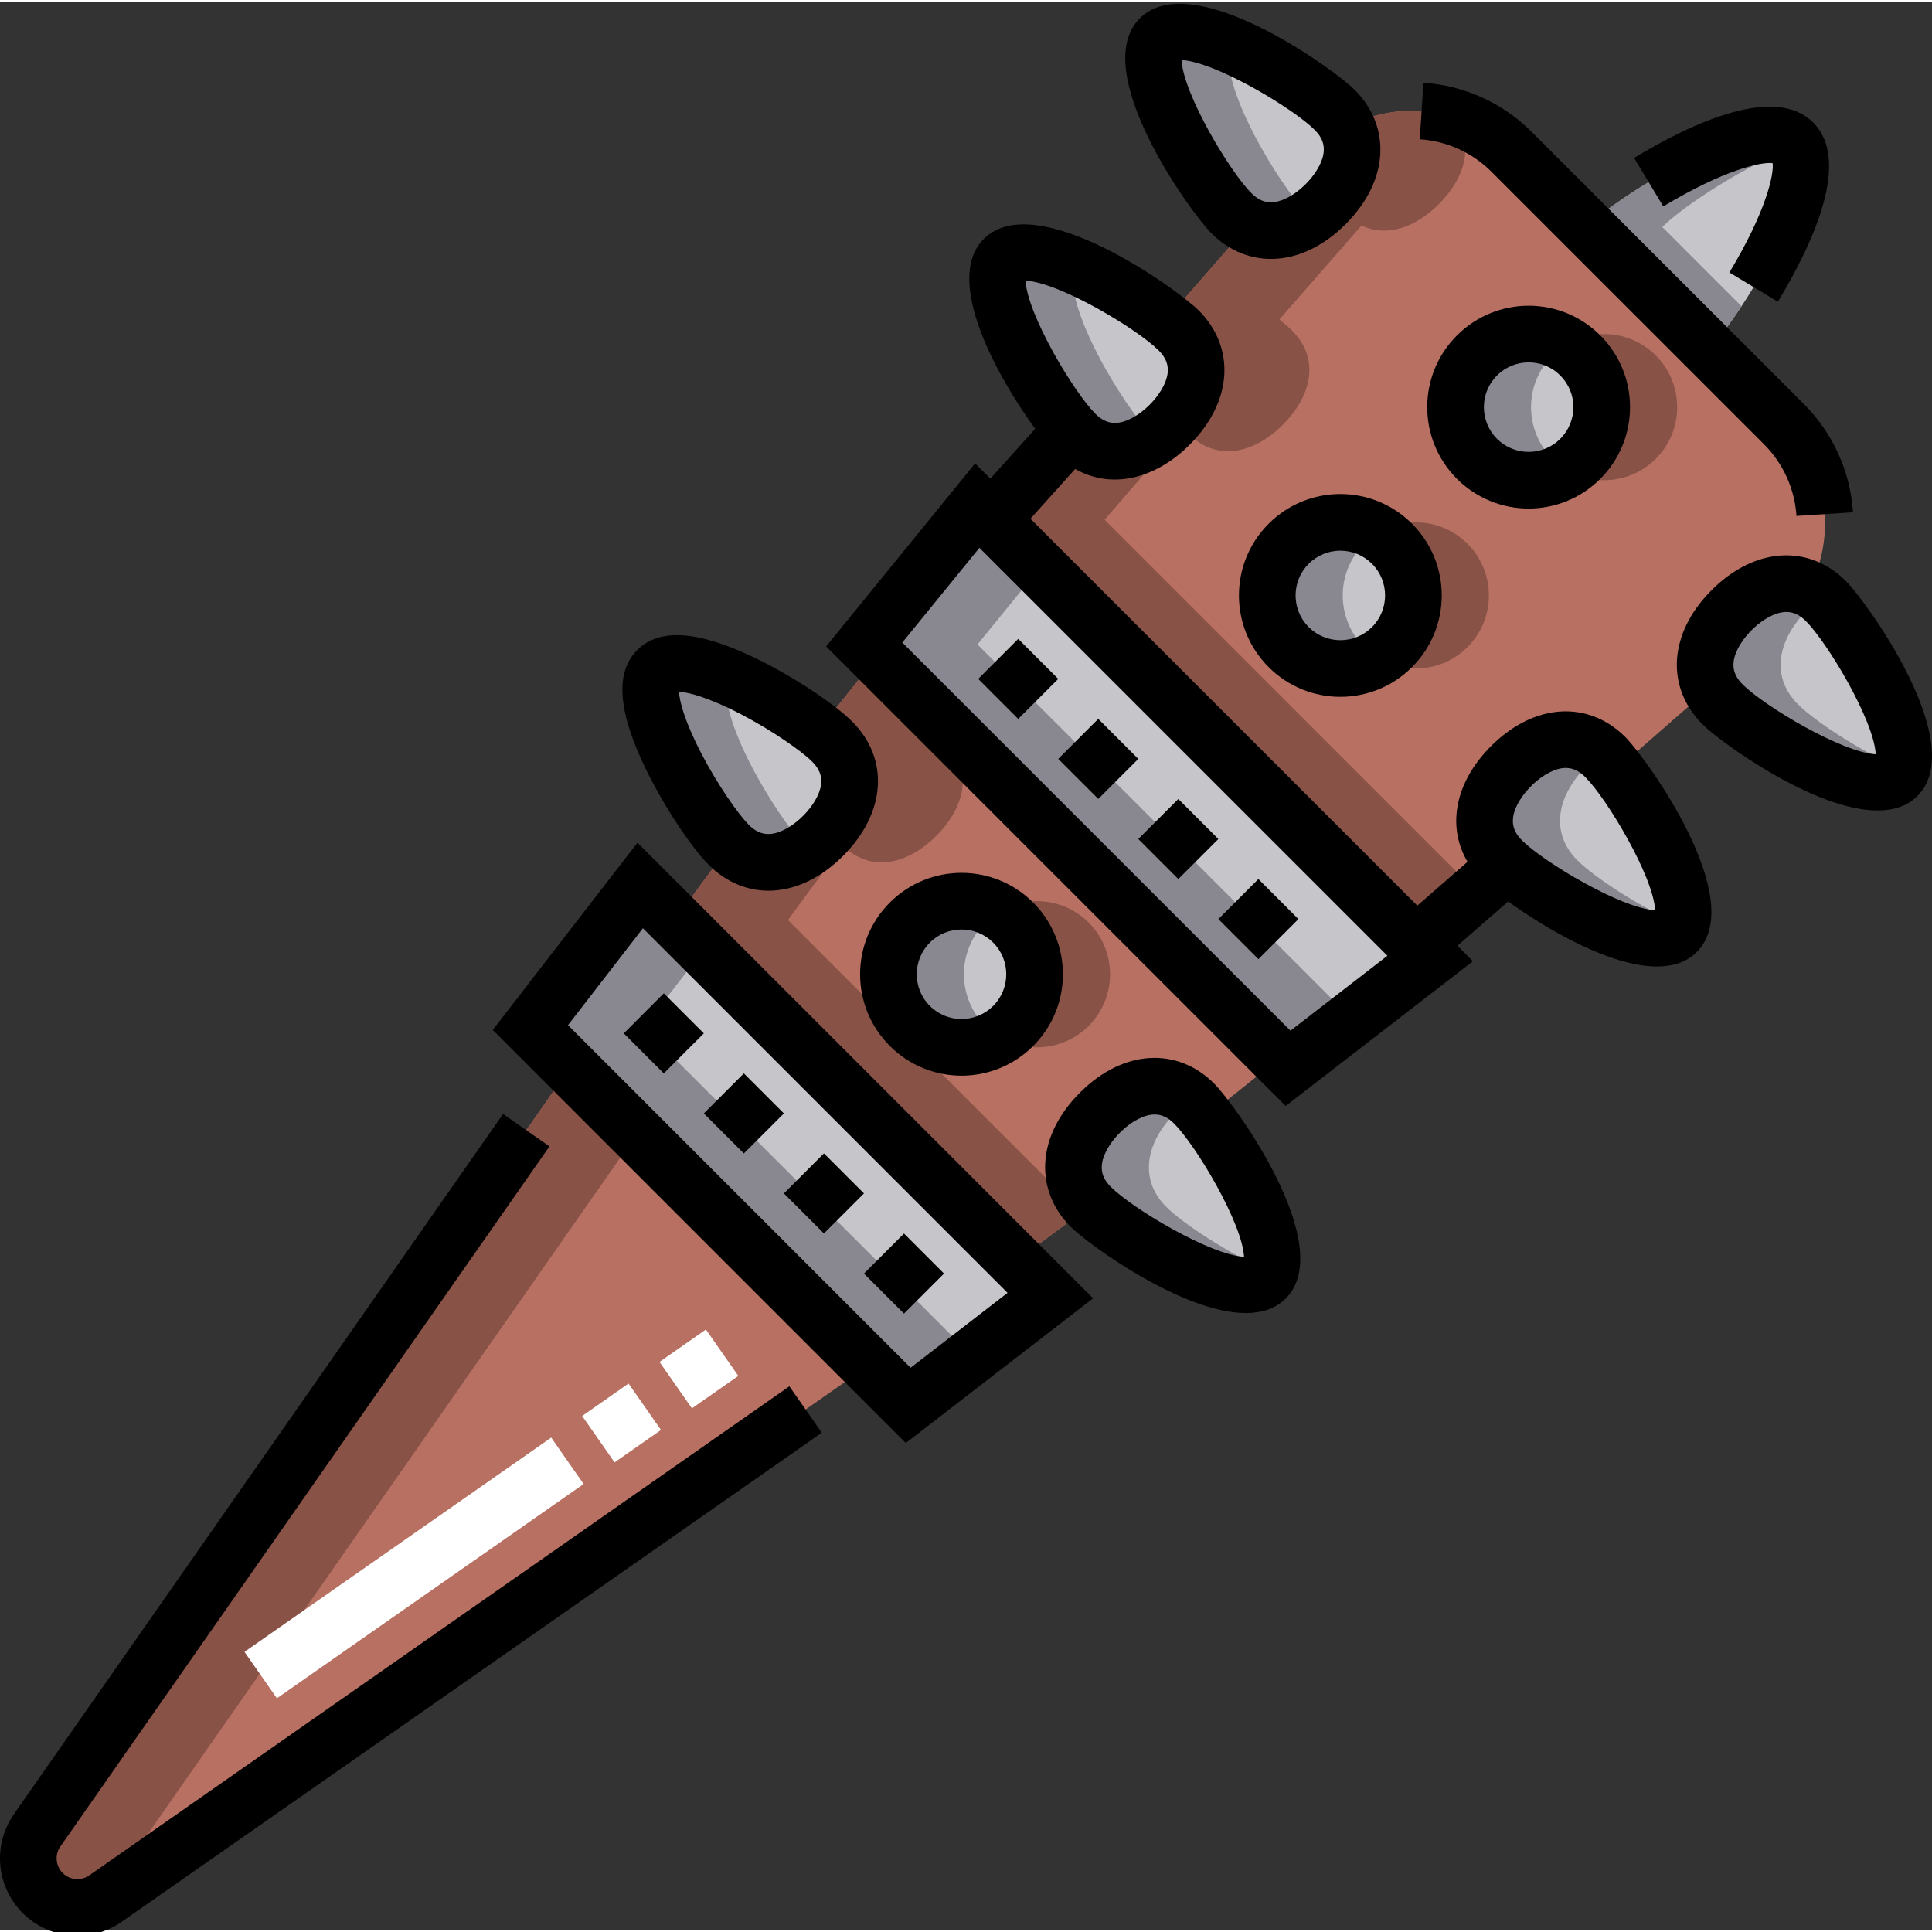 <svg height="511pt" viewBox="0 0 512 511" width="511pt" xmlns="http://www.w3.org/2000/svg"><rect x="0" y="0" width="512" height="511" fill="#333333" stroke="none"/><path d="m151.098 282.355-141.246 202.188c-3.609 5.168-2.992 12.184 1.465 16.641 4.457 4.457 11.473 5.074 16.641 1.465l202.188-141.246zm0 0" fill="#b77062"/><path d="m351.309 53.598c-6.141 6.137-13.781 8.887-20.484 5.66l-21.797 24.918c1.371 1.078 2.512 2.066 3.355 2.91 7.562 7.562 5.145 17.406-2.418 24.969s-17.406 9.98-24.969 2.418c-.395-.395-.82-.852-1.27-1.367l-9.352 10.688c-3.902 4.465-7.781 8.945-11.641 13.449l112.523 112.52c4.5-3.855 8.984-7.734 13.449-11.641l10.688-9.348c-.516-.449-.977-.875-1.367-1.27-7.562-7.562-5.148-17.406 2.418-24.969 7.562-7.562 17.406-9.98 24.969-2.418.844.844 1.832 1.984 2.906 3.355l24.922-21.797c-3.227-6.707-.477-14.348 5.66-20.484 6.137-6.137 13.777-8.887 20.48-5.66 7.355-13.965 5.258-31.746-6.613-43.617l-72.184-72.184c-11.875-11.875-29.652-13.969-43.617-6.613 3.223 6.703.477 14.344-5.66 20.48zm0 0" fill="#b77062"/><path d="m232.395 173.656c-5.188 6.398-10.324 12.832-15.418 19.305 1.465 1.145 2.68 2.191 3.57 3.078 7.562 7.562 5.145 17.41-2.418 24.973-7.488 7.488-17.215 9.93-24.75 2.633-4.898 6.523-9.754 13.078-14.562 19.672l90.367 90.367c6.59-4.809 13.148-9.664 19.672-14.562-7.297-7.535-4.855-17.262 2.633-24.75 7.562-7.562 17.41-9.98 24.973-2.418.887.891 1.934 2.105 3.074 3.57 6.473-5.094 12.91-10.234 19.309-15.418zm0 0" fill="#b77062"/><path d="m288.504 243.996c-7.562-7.562-19.824-7.562-27.391 0-7.562 7.562-7.562 19.824 0 27.387 7.566 7.562 19.828 7.562 27.391 0s7.562-19.824 0-27.387zm0 0" fill="#895247"/><path d="m388.898 143.602c-7.562-7.562-19.824-7.562-27.391 0-7.562 7.562-7.562 19.824 0 27.391 7.566 7.562 19.828 7.562 27.391 0 7.562-7.566 7.562-19.828 0-27.391zm0 0" fill="#895247"/><path d="m438.797 93.703c-7.562-7.562-19.824-7.562-27.387 0s-7.562 19.824 0 27.387 19.824 7.562 27.387 0 7.562-19.824 0-27.387zm0 0" fill="#895247"/><g fill="#c6c5ca"><path d="m341.352 282.613-112.32-112.32 29.953-36.801 120.023 120.023zm0 0"/><path d="m240.688 371.941-100.133-100.129 29.102-37.656 108.688 108.688zm0 0"/><path d="m268.5 243.996c-7.562-7.562-19.824-7.562-27.387 0-7.566 7.562-7.566 19.824 0 27.387 7.562 7.562 19.824 7.562 27.387 0s7.562-19.824 0-27.387zm0 0"/><path d="m218.129 221.012c-7.562 7.562-17.406 9.977-24.969 2.414-7.566-7.562-26.535-38.797-18.973-46.359s38.797 11.41 46.359 18.973 5.145 17.406-2.418 24.973zm0 0"/><path d="m291.488 294.371c-7.562 7.562-9.98 17.406-2.414 24.969 7.562 7.562 38.793 26.535 46.355 18.973 7.566-7.562-11.406-38.797-18.969-46.359s-17.41-5.145-24.973 2.418zm0 0"/><path d="m368.895 143.602c-7.562-7.562-19.824-7.562-27.387 0-7.566 7.562-7.566 19.824 0 27.391 7.562 7.562 19.824 7.562 27.387 0 7.562-7.566 7.562-19.828 0-27.391zm0 0"/><path d="m309.965 112.059c-7.562 7.562-17.406 9.977-24.969 2.414s-26.535-38.797-18.973-46.359 38.797 11.41 46.359 18.973 5.145 17.406-2.418 24.973zm0 0"/><path d="m400.441 202.535c-7.562 7.562-9.98 17.406-2.414 24.969 7.562 7.562 38.793 26.535 46.355 18.973 7.566-7.566-11.406-38.797-18.969-46.359s-17.41-5.145-24.973 2.418zm0 0"/><path d="m418.793 93.703c-7.562-7.562-19.824-7.562-27.387 0s-7.562 19.824 0 27.387 19.824 7.562 27.387 0 7.562-19.824 0-27.387zm0 0"/><path d="m351.309 53.598c-7.566 7.562-17.41 9.98-24.973 2.414-7.562-7.562-26.535-38.793-18.969-46.355 7.562-7.562 38.793 11.406 46.355 18.969s5.148 17.41-2.414 24.973zm0 0"/><path d="m458.902 161.191c-7.566 7.562-9.98 17.41-2.418 24.973s38.797 26.531 46.359 18.969-11.41-38.797-18.973-46.359-17.406-5.145-24.969 2.418zm0 0"/><path d="m452.836 91.98c8.922-8.922 31.309-45.777 22.383-54.703-8.922-8.922-45.777 13.465-54.699 22.387zm0 0"/></g><path d="m39.855 484.543 128.906-184.523-17.664-17.664-141.246 202.188c-3.609 5.168-2.992 12.184 1.465 16.641 4.457 4.457 11.473 5.074 16.641 1.465l10.07-7.039c-1.062-3.672-.488-7.75 1.828-11.066zm0 0" fill="#895247"/><path d="m292.742 137.242c3.855-4.5 7.734-8.984 11.641-13.449l9.348-10.688c.449.516.875.977 1.27 1.367 7.562 7.562 17.406 5.145 24.969-2.418 7.566-7.562 9.98-17.406 2.418-24.969-.844-.844-1.984-1.832-3.355-2.906l21.797-24.922c6.707 3.227 14.348.477 20.484-5.66 6.137-6.137 8.887-13.777 5.66-20.48.766-.402 1.543-.777 2.332-1.125-10.352-4.562-22.324-4.148-32.336 1.125 3.223 6.703.477 14.344-5.66 20.48-6.141 6.137-13.781 8.887-20.484 5.66l-21.797 24.922c1.371 1.074 2.512 2.062 3.355 2.906 7.562 7.562 5.145 17.406-2.418 24.969s-17.406 9.98-24.969 2.418c-.395-.395-.82-.852-1.27-1.367l-9.352 10.688c-3.902 4.465-7.781 8.945-11.641 13.449l112.523 112.523c4.5-3.859 8.984-7.738 13.449-11.641l2.621-2.297zm0 0" fill="#895247"/><path d="m208.82 243.316c4.809-6.594 9.664-13.148 14.562-19.672 7.535 7.297 17.262 4.855 24.75-2.633 7.562-7.562 9.98-17.41 2.418-24.973-.891-.887-2.105-1.934-3.57-3.078.691-.879 1.387-1.758 2.082-2.637l-16.668-16.668c-5.188 6.398-10.324 12.832-15.418 19.305 1.465 1.145 2.68 2.191 3.57 3.078 7.562 7.562 5.145 17.41-2.418 24.973-7.488 7.488-17.215 9.93-24.75 2.633-4.898 6.523-9.754 13.078-14.562 19.672l90.367 90.367c5.777-4.215 11.531-8.465 17.254-12.754zm0 0" fill="#895247"/><path d="m259.035 170.293 16.488-20.262-16.539-16.539-29.953 36.801 112.32 112.32 16.926-13.078zm0 0" fill="#898890"/><path d="m170.562 271.812 16.02-20.73-16.926-16.926-29.102 37.656 100.133 100.129 16.926-13.078zm0 0" fill="#898890"/><path d="m261.117 271.383c-7.562-7.562-7.562-19.824 0-27.387 1.137-1.137 2.379-2.102 3.695-2.895-7.449-4.5-17.27-3.531-23.695 2.895-7.566 7.562-7.566 19.824 0 27.387 6.426 6.426 16.246 7.395 23.695 2.895-1.316-.793-2.559-1.758-3.695-2.895zm0 0" fill="#898890"/><path d="m213.16 223.426c-7.055-7.055-24.047-34.723-20.141-44.535-8.133-3.461-15.617-5.035-18.832-1.824-7.562 7.566 11.41 38.797 18.973 46.359 6.293 6.297 14.172 5.676 20.996.926-.336-.289-.668-.598-.996-.926zm0 0" fill="#898890"/><path d="m309.074 319.34c-7.562-7.562-5.145-17.406 2.418-24.969 1.266-1.266 2.598-2.391 3.969-3.344-7.414-6.418-16.738-3.891-23.973 3.344-7.562 7.562-9.98 17.406-2.418 24.969 7.566 7.562 38.797 26.535 46.359 18.973.508-.508.895-1.121 1.172-1.824-11-4.676-23.176-12.797-27.527-17.148zm0 0" fill="#898890"/><path d="m361.512 170.988c-7.562-7.562-7.562-19.824 0-27.387 1.137-1.137 2.379-2.102 3.691-2.895-7.445-4.5-17.266-3.531-23.695 2.895-7.562 7.562-7.562 19.824 0 27.387 6.43 6.426 16.25 7.391 23.695 2.895-1.312-.793-2.555-1.758-3.691-2.895zm0 0" fill="#898890"/><path d="m304.996 114.473c-7.055-7.055-24.047-34.723-20.145-44.535-8.129-3.461-15.617-5.035-18.828-1.824-7.566 7.566 11.406 38.797 18.969 46.359 6.297 6.297 14.176 5.676 21 .926-.336-.289-.668-.598-.996-.926zm0 0" fill="#898890"/><path d="m418.027 227.504c-7.562-7.562-5.145-17.406 2.418-24.969 1.266-1.266 2.598-2.391 3.973-3.348-7.418-6.414-16.742-3.891-23.977 3.348-7.562 7.562-9.98 17.406-2.418 24.969 7.566 7.562 38.797 26.535 46.359 18.973.508-.508.895-1.121 1.172-1.824-11-4.676-23.176-12.797-27.527-17.148zm0 0" fill="#898890"/><path d="m411.414 121.09c-7.562-7.566-7.562-19.824 0-27.391 1.137-1.133 2.375-2.098 3.691-2.895-7.445-4.496-17.27-3.531-23.695 2.895-7.562 7.566-7.562 19.824 0 27.391 6.43 6.426 16.25 7.391 23.695 2.895-1.316-.797-2.555-1.762-3.691-2.895zm0 0" fill="#898890"/><path d="m346.34 56.016c-7.059-7.059-24.047-34.727-20.145-44.539-8.129-3.457-15.617-5.035-18.832-1.82-7.562 7.562 11.41 38.797 18.973 46.359 6.293 6.297 14.172 5.676 21 .926-.336-.289-.668-.598-.996-.926zm0 0" fill="#898890"/><path d="m476.488 186.164c-7.562-7.566-5.145-17.41 2.418-24.973 1.266-1.266 2.598-2.391 3.969-3.344-7.414-6.418-16.738-3.891-23.973 3.344-7.562 7.562-9.98 17.41-2.418 24.973s38.797 26.531 46.359 18.969c.504-.504.891-1.117 1.172-1.82-11-4.68-23.18-12.801-27.527-17.148zm0 0" fill="#898890"/><path d="m440.523 59.664c5.527-5.527 21.777-16.223 35.461-21.441-.223-.344-.477-.656-.766-.945-8.922-8.922-45.777 13.465-54.699 22.387l32.316 32.316c2.27-2.27 5.41-6.348 8.688-11.316zm0 0" fill="#898890"/><path d="m259.23 179.418 10.609-10.605 10.605 10.605-10.609 10.609zm0 0"/><path d="m280.441 200.621 10.609-10.609 10.609 10.605-10.605 10.609zm0 0"/><path d="m301.66 221.855 10.609-10.609 10.609 10.609-10.609 10.605zm0 0"/><path d="m322.879 243.07 10.609-10.609 10.605 10.609-10.605 10.609zm0 0"/><path d="m165.309 273.352 10.605-10.609 10.609 10.609-10.609 10.609zm0 0"/><path d="m186.523 294.57 10.609-10.609 10.609 10.609-10.609 10.609zm0 0"/><path d="m207.742 315.77 10.609-10.605 10.609 10.605-10.609 10.609zm0 0"/><path d="m228.957 337.008 10.609-10.609 10.605 10.609-10.605 10.605zm0 0"/><path d="m130.586 272.449 109.461 109.465 49.629-38.348-120.742-120.742zm136.426 69.672-25.691 19.852-90.793-90.797 19.852-25.688zm0 0"/><path d="m273.809 276.688c10.496-10.5 10.5-27.492 0-37.996-10.504-10.5-27.496-10.5-37.996 0-10.504 10.504-10.504 27.496 0 37.996 10.5 10.5 27.492 10.5 37.996 0zm-27.391-27.387c4.625-4.625 12.156-4.629 16.781 0 4.625 4.625 4.625 12.152 0 16.777-4.625 4.629-12.152 4.629-16.781 0-4.625-4.625-4.625-12.152 0-16.777zm0 0"/><path d="m187.855 228.73c9.582 9.582 23.836 9.324 35.578-2.418 11.363-11.363 12.336-25.66 2.418-35.578-4.77-4.77-15.602-11.902-25.191-16.59-15.434-7.551-25.832-8.328-31.777-2.383-5.945 5.949-5.168 16.344 2.379 31.781 4.691 9.59 11.824 20.418 16.594 25.188zm8.566-39.922c8.223 4.289 16.027 9.742 18.82 12.535 1.91 1.91 2.652 3.867 2.336 6.148-.746 5.375-7.586 12.219-12.965 12.969-2.281.316-4.238-.426-6.152-2.34-2.793-2.793-8.242-10.598-12.535-18.82-4.652-8.922-5.859-14.16-5.992-16.484 2.328.133 7.566 1.34 16.488 5.992zm0 0"/><path d="m286.184 289.066c-11.688 11.691-11.992 26.004-2.418 35.578 4.52 4.516 29.555 22.824 46.402 22.824 4.168 0 7.836-1.121 10.566-3.852 13.762-13.762-13.34-51.336-18.973-56.969-9.617-9.621-23.941-9.219-35.578 2.418zm43.5 43.496c-9.09-.512-29.578-12.797-35.309-18.527-1.91-1.91-2.652-3.863-2.336-6.148.781-5.645 8.355-13.035 13.965-13.035 1.863 0 3.523.777 5.148 2.406 5.73 5.727 18.02 26.211 18.531 35.305zm0 0"/><path d="m336.207 138.297c-10.5 10.5-10.5 27.492 0 37.996 10.5 10.5 27.492 10.5 37.996 0 10.496-10.5 10.5-27.496 0-37.996-10.504-10.5-27.496-10.5-37.996 0zm27.387 27.387c-4.625 4.629-12.152 4.629-16.777 0-4.629-4.625-4.629-12.152 0-16.777 4.625-4.629 12.152-4.629 16.777 0 4.625 4.625 4.625 12.152 0 16.777zm0 0"/><path d="m411.895 188.223c-5.887.816-11.684 3.934-16.758 9.008s-8.188 10.867-9.004 16.758c-.684 4.902.293 9.684 2.77 13.91l-13.297 11.605-102.531-102.535 11.859-13.18c10.355 5.836 21.926 1.98 30.336-6.426 11.707-11.711 11.977-26.023 2.418-35.582-5.637-5.633-43.207-32.727-56.969-18.969-11.047 11.047 4.238 37.434 13.609 50.332l-11.879 13.203-4.035-4.039-39.477 48.5 121.777 121.777 49.625-38.348-4.102-4.105 13.441-11.73c9.766 7.051 26.879 17.227 39.441 17.227 4.168 0 7.836-1.121 10.566-3.852 13.762-13.758-13.336-51.332-18.969-56.965-5.211-5.211-11.895-7.551-18.824-6.59zm-104.816-95.832c1.91 1.91 2.652 3.867 2.336 6.148-.746 5.379-7.586 12.219-12.965 12.969-2.281.316-4.238-.426-6.152-2.34-5.719-5.715-18.012-26.203-18.523-35.305 9.09.512 29.582 12.801 35.305 18.527zm34.91 180.25-102.867-102.863 20.434-25.105 108.121 108.117zm96.645-31.914c-9.09-.512-29.582-12.801-35.305-18.527-1.91-1.91-2.652-3.863-2.336-6.148.781-5.629 8.348-13.035 13.961-13.035 1.867 0 3.527.781 5.152 2.406 5.723 5.715 18.016 26.203 18.527 35.305zm0 0"/><path d="m386.105 88.398c-10.5 10.5-10.5 27.492 0 37.996 10.5 10.496 27.496 10.5 37.996 0 10.5-10.504 10.5-27.496 0-37.996s-27.492-10.504-37.996 0zm27.387 27.387c-4.625 4.629-12.152 4.629-16.777 0-4.625-4.625-4.625-12.152 0-16.777 4.625-4.629 12.152-4.629 16.777 0 4.629 4.625 4.629 12.152 0 16.777zm0 0"/><path d="m356.609 58.902c11.707-11.707 11.98-26.016 2.418-35.578-5.633-5.633-43.207-32.73-56.969-18.973-13.758 13.762 13.34 51.332 18.973 56.969 9.555 9.551 23.867 9.293 35.578-2.418zm-43.496-43.5c9.086.512 29.578 12.801 35.305 18.527 1.914 1.914 2.656 3.867 2.34 6.148-.746 5.379-7.586 12.223-12.969 12.969-2.281.316-4.234-.426-6.148-2.34-5.727-5.727-18.016-26.207-18.527-35.305zm0 0"/><path d="m489.176 153.469c-5.211-5.207-11.898-7.551-18.82-6.59-5.891.82-11.684 3.934-16.758 9.008-5.074 5.074-8.191 10.871-9.008 16.758-.961 6.926 1.379 13.609 6.59 18.82 4.516 4.516 29.555 22.824 46.402 22.824 4.168 0 7.836-1.121 10.566-3.852 13.762-13.758-13.34-51.332-18.973-56.969zm-27.387 27.387c-1.914-1.91-2.656-3.863-2.34-6.148.785-5.645 8.359-13.035 13.965-13.035 1.867 0 3.527.781 5.152 2.406 5.73 5.73 18.016 26.211 18.527 35.309-9.086-.512-29.578-12.801-35.305-18.531zm0 0"/><path d="m467.465 117.219c5.094 5.094 8.156 11.848 8.625 19.016l14.973-.98c-.707-10.805-5.32-20.977-12.988-28.645l-72.188-72.184c-7.672-7.676-17.855-12.289-28.664-12.992l-.973 14.973c7.176.465 13.934 3.531 19.027 8.629zm0 0"/><path d="m469.766 42.734c.406 2.918-1.754 12.883-11.461 28.977l12.848 7.75c9.758-16.18 19.309-37.551 9.371-47.488s-31.309-.387-47.484 9.375l7.75 12.848c16.094-9.711 26.062-11.875 28.977-11.461zm0 0"/><path d="m23.66 496.496c-2.191 1.531-5.152 1.27-7.039-.617-1.891-1.891-2.148-4.852-.621-7.039l129.613-185.535-12.297-8.59-129.613 185.531c-5.703 8.164-4.73 19.199 2.309 26.238 7.043 7.043 18.078 8.012 26.238 2.312l185.535-129.613-8.59-12.297zm0 0"/><path d="m73.383 449.562-8.594-12.301 81.289-56.785 8.59 12.301zm89.484-62.516-8.59-12.297 12.297-8.594 8.594 12.301zm20.5-14.32-8.594-12.297 12.301-8.594 8.59 12.301zm0 0" fill="#fff"/></svg>
